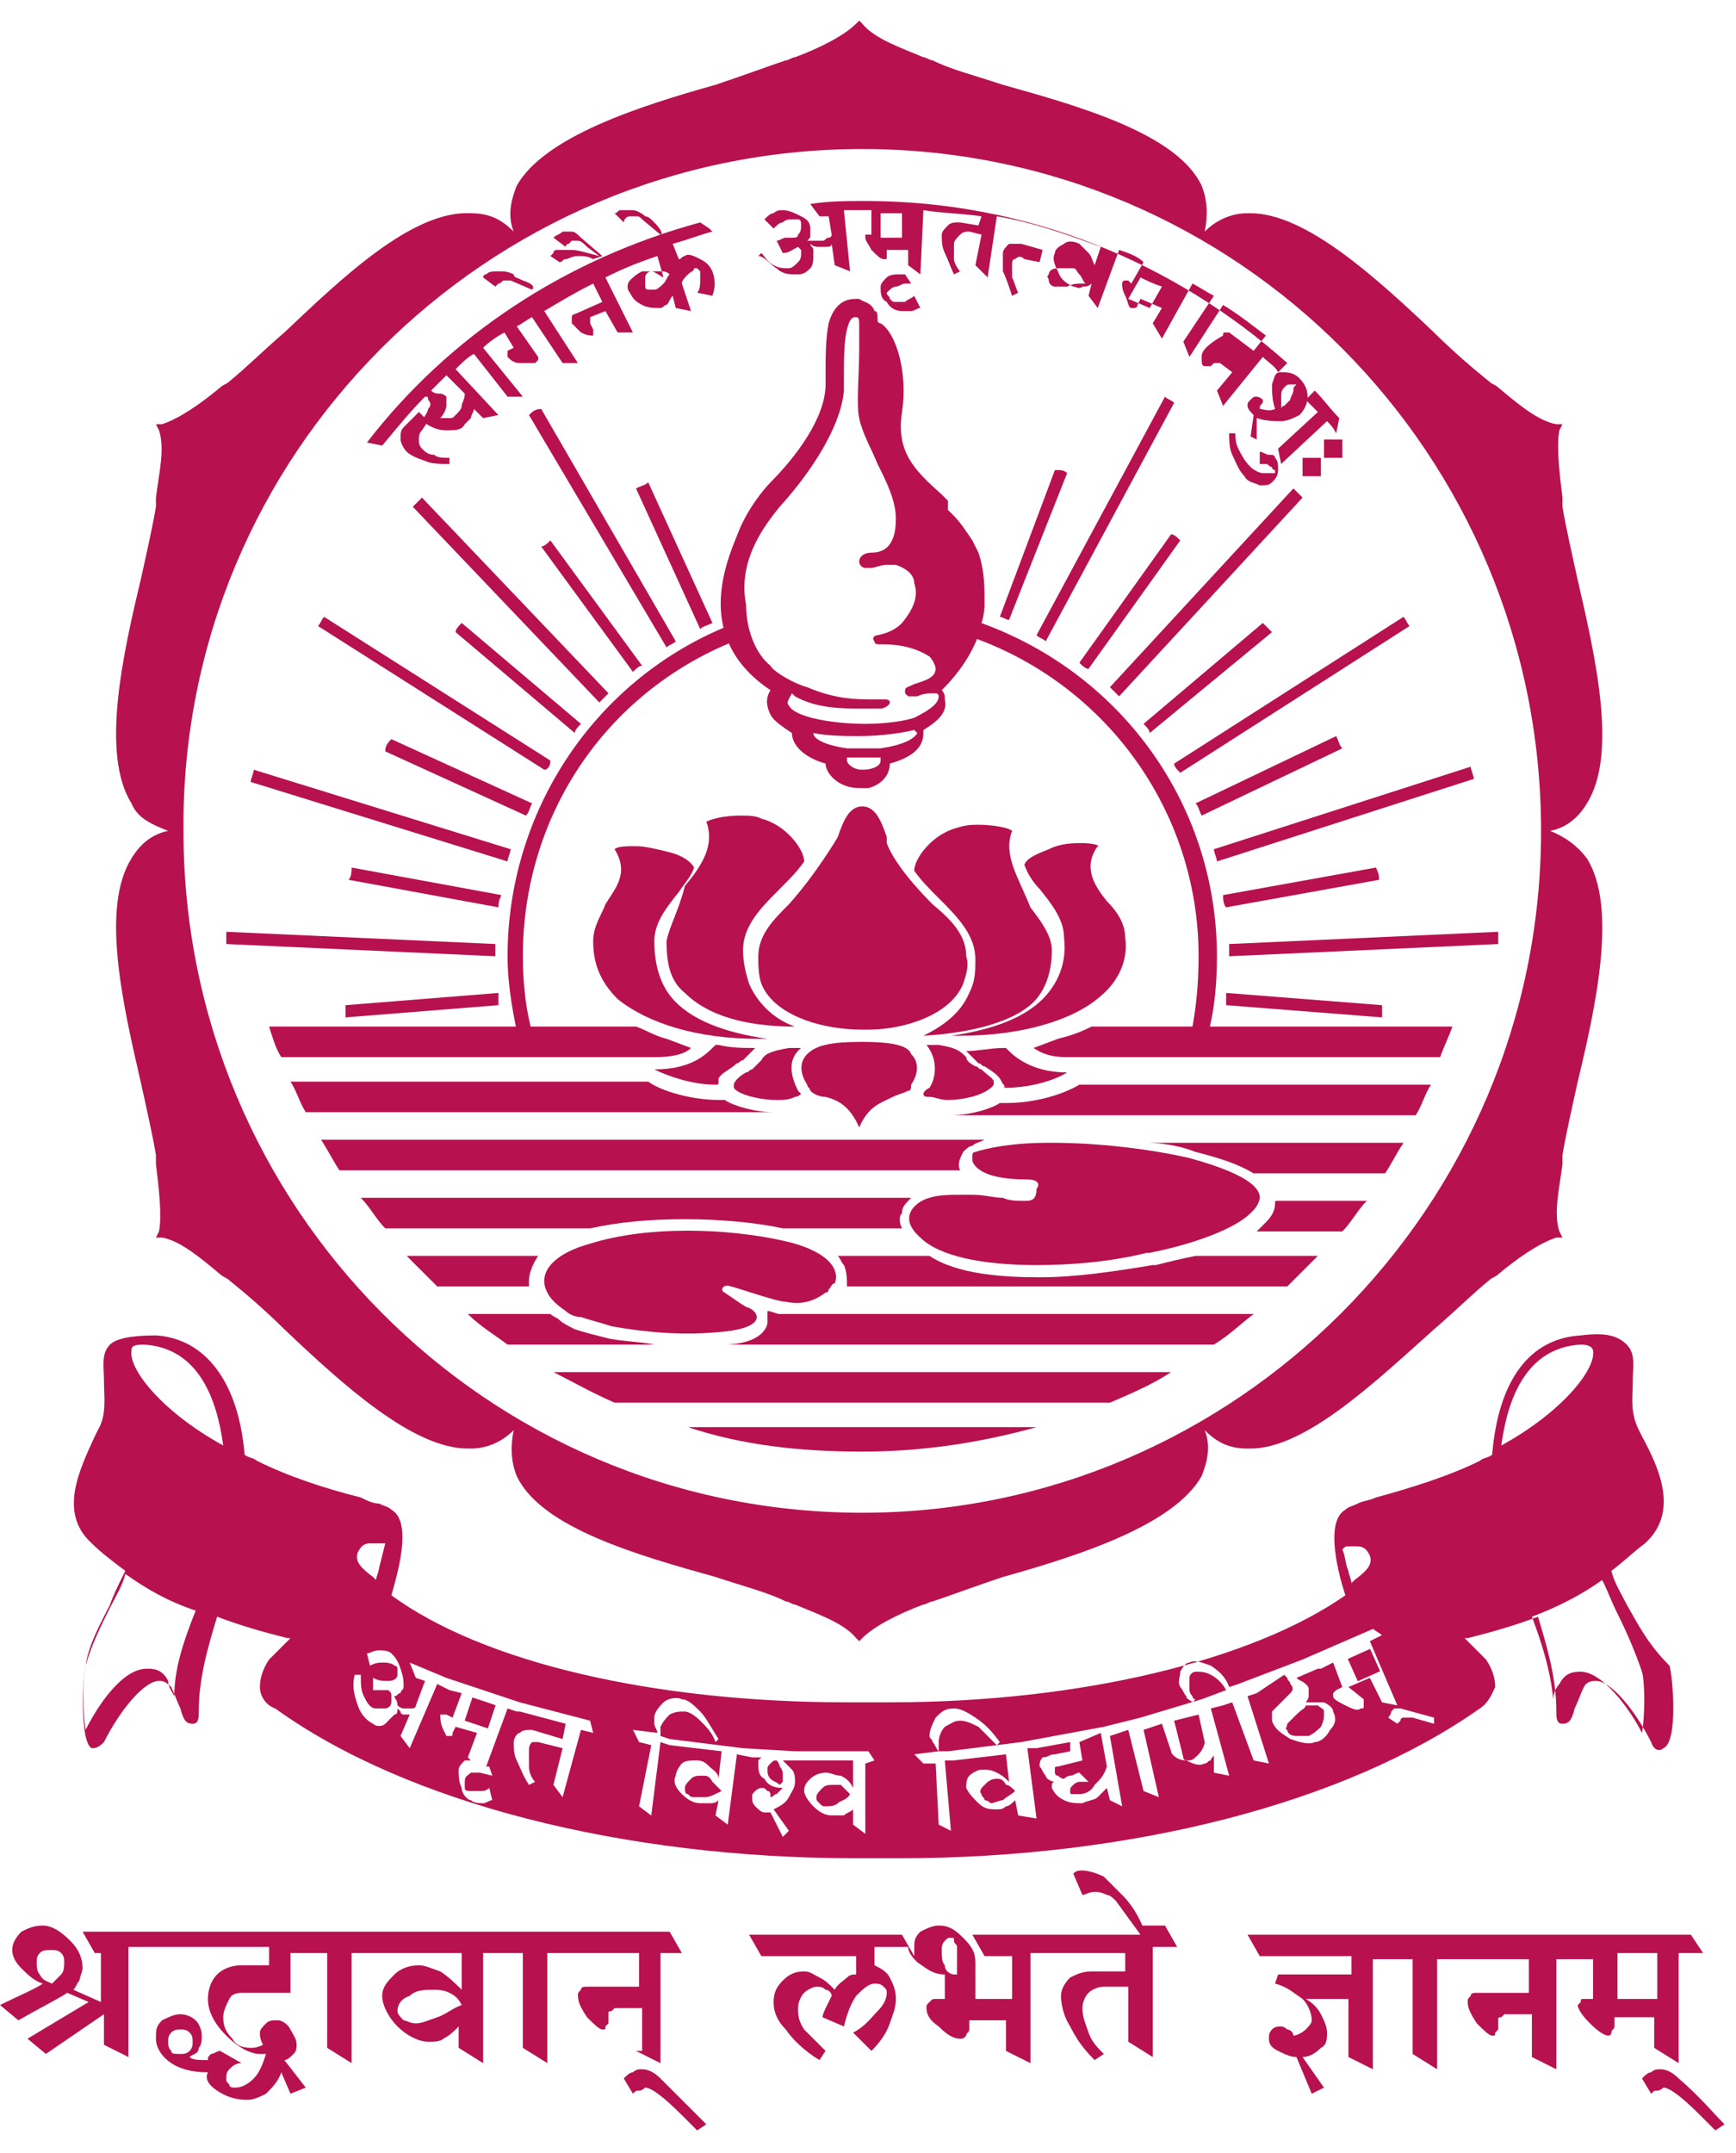 <svg width="75" height="93" viewBox="0 0 75 93" fill="none" xmlns="http://www.w3.org/2000/svg">
<path d="M45.706 44.872L44.65 45.268C45.046 45.532 45.442 45.664 46.103 45.664H46.235C46.367 45.664 46.499 45.664 46.499 45.664H62.219C62.351 45.268 62.615 44.74 62.747 44.343H47.159C46.631 44.608 46.235 44.74 45.706 44.872Z" fill="#B8114F"/>
<path d="M28.269 45.664C29.062 45.664 29.59 45.532 29.854 45.268L28.797 44.872C28.269 44.74 27.873 44.476 27.476 44.343H11.624C11.757 44.74 11.889 45.268 12.153 45.664H28.005C28.005 45.664 28.137 45.664 28.269 45.664Z" fill="#B8114F"/>
<path d="M46.631 46.853C45.97 47.249 44.782 47.646 43.461 47.646C43.328 47.646 43.196 47.646 43.196 47.646C42.8 47.91 41.875 48.174 41.083 48.174H61.162C61.426 47.778 61.558 47.249 61.822 46.853H46.631Z" fill="#B8114F"/>
<path d="M31.308 47.513C31.175 47.513 31.043 47.513 31.043 47.513C29.855 47.513 28.534 47.117 28.005 46.721H12.55C12.814 47.117 12.946 47.645 13.21 48.042H33.421C32.629 48.042 31.704 47.778 31.308 47.513Z" fill="#B8114F"/>
<path d="M7.265 35.891C6.605 36.023 6.076 36.419 5.68 37.079C4.359 39.193 5.284 43.287 6.076 46.721C6.34 47.91 6.605 49.099 6.737 49.891C6.737 50.023 6.737 50.155 6.737 50.287C6.869 51.344 7.001 52.533 6.869 53.193L6.737 53.457H7.001C7.794 53.589 8.718 54.382 9.511 55.042C9.643 55.174 9.775 55.174 9.907 55.306C10.568 55.835 11.492 56.627 12.285 57.42C14.795 59.797 17.833 62.571 20.211 62.571H20.343C21.003 62.571 21.664 62.307 22.192 61.778C22.06 62.439 22.06 63.099 22.324 63.759C23.381 66.005 27.608 67.194 30.911 68.118C32.1 68.514 33.157 68.778 33.949 69.175C34.081 69.175 34.213 69.307 34.345 69.307C35.27 69.703 36.459 70.099 36.987 70.76L37.12 70.892L37.252 70.76C37.78 70.231 38.837 69.703 39.894 69.307C40.026 69.307 40.158 69.175 40.29 69.175C41.083 68.91 42.139 68.514 43.328 68.118C46.631 67.194 50.726 65.873 51.915 63.759C52.179 63.099 52.311 62.439 52.047 61.778C52.575 62.307 53.103 62.571 53.896 62.571H54.028C56.406 62.571 59.444 59.665 61.954 57.42C62.879 56.627 63.671 55.835 64.332 55.306C64.464 55.174 64.596 55.174 64.728 55.042C65.521 54.382 66.445 53.721 67.238 53.457H67.502L67.37 53.193C67.106 52.401 67.37 51.344 67.502 50.287C67.502 50.155 67.502 50.023 67.502 49.891C67.634 49.099 67.899 47.91 68.163 46.721C68.955 43.419 69.88 39.193 68.559 37.079C68.163 36.551 67.634 36.155 66.974 35.891C67.634 35.758 68.163 35.362 68.559 34.702C69.88 32.589 68.955 28.494 68.163 25.06C67.899 23.871 67.634 22.683 67.502 21.89C67.502 21.758 67.502 21.626 67.502 21.494C67.37 20.437 67.238 19.249 67.37 18.588L67.502 18.324H67.238C66.445 18.192 65.521 17.399 64.728 16.739C64.596 16.607 64.464 16.607 64.332 16.475C63.671 15.947 62.747 15.154 61.954 14.362C59.444 11.984 56.406 9.211 54.028 9.211H53.896C53.236 9.211 52.575 9.475 52.047 10.003C52.179 9.343 52.179 8.682 51.915 8.022C50.858 5.776 46.631 4.588 43.328 3.663C42.139 3.267 41.083 3.003 40.29 2.607C40.158 2.607 40.026 2.474 39.894 2.474C38.969 2.078 37.78 1.682 37.252 1.022L37.12 0.89L36.987 1.022C36.459 1.55 35.402 2.078 34.345 2.474C34.213 2.474 34.081 2.607 33.949 2.607C33.157 2.871 32.1 3.267 30.911 3.663C27.608 4.588 23.513 5.909 22.324 8.022C22.06 8.682 21.928 9.343 22.192 10.003C21.664 9.475 21.136 9.211 20.343 9.211C17.833 9.078 14.795 11.984 12.285 14.362C11.36 15.154 10.568 15.947 9.907 16.475C9.775 16.607 9.643 16.607 9.511 16.739C8.718 17.399 7.794 18.06 7.001 18.324H6.737L6.869 18.588C7.133 19.381 6.869 20.437 6.737 21.494C6.737 21.626 6.737 21.758 6.737 21.89C6.605 22.683 6.34 23.871 6.076 25.06C5.284 28.362 4.359 32.589 5.68 34.702C5.944 35.362 6.605 35.627 7.265 35.891ZM37.252 6.437C53.5 6.437 66.578 19.645 66.578 35.891C66.578 52.136 53.368 65.344 37.252 65.344C21.003 65.344 7.926 52.136 7.926 35.891C7.794 19.645 21.003 6.437 37.252 6.437Z" fill="#B8114F"/>
<path d="M26.552 60.589H47.952C48.877 60.193 49.801 59.797 50.594 59.268H23.91C24.702 59.665 25.627 60.193 26.552 60.589Z" fill="#B8114F"/>
<path d="M37.252 62.703C39.894 62.703 42.404 62.307 44.782 61.646H29.722C32.1 62.439 34.61 62.703 37.252 62.703Z" fill="#B8114F"/>
<path d="M43.725 35.891C43.593 35.758 42.932 35.626 42.272 35.626C42.007 35.626 41.743 35.626 41.347 35.758C40.29 36.023 39.497 37.079 39.497 37.608C39.762 38.004 40.158 38.4 40.554 38.796C41.347 39.589 42.139 40.381 42.139 41.438C42.139 41.966 42.139 42.362 41.875 42.891C41.479 43.815 40.686 44.344 39.894 44.74C42.139 44.608 43.857 44.079 44.649 43.287C45.178 42.759 45.442 41.966 45.442 41.042C45.442 40.381 44.913 39.721 44.517 39.193C43.989 37.872 43.328 36.947 43.725 35.891Z" fill="#B8114F"/>
<path d="M46.763 36.419C46.367 36.419 45.838 36.419 45.31 36.683C44.649 36.947 44.385 37.079 44.253 37.343C44.385 37.74 44.649 38.136 44.914 38.4C45.442 39.06 45.97 39.721 45.97 40.513C46.102 41.57 45.706 42.495 45.046 43.155C44.253 43.947 42.932 44.476 41.083 44.74C41.215 44.74 41.347 44.74 41.479 44.74C44.121 44.74 46.367 44.079 47.556 43.023C48.348 42.362 48.745 41.438 48.612 40.513C48.612 39.853 48.216 39.325 47.82 38.928C47.291 38.268 46.763 37.475 47.423 36.551C47.556 36.551 47.291 36.419 46.763 36.419Z" fill="#B8114F"/>
<path d="M41.611 42.495C41.743 42.099 41.876 41.702 41.743 41.306C41.743 40.382 41.083 39.721 40.29 39.061C40.026 38.797 38.705 37.476 38.309 36.419V36.155C38.045 35.362 37.781 34.834 37.252 34.834C36.724 34.834 36.459 35.362 36.195 36.155C36.195 36.155 35.271 37.74 34.082 39.061C33.421 39.721 32.761 40.382 32.761 41.306C32.761 41.702 32.761 42.099 32.893 42.495C33.421 43.816 35.403 44.476 37.252 44.476H37.384H37.516C39.102 44.476 41.083 43.816 41.611 42.495Z" fill="#B8114F"/>
<path d="M28.797 40.646C28.797 41.57 28.93 42.363 29.59 42.891C30.515 43.816 32.1 44.344 34.346 44.344C33.553 44.08 32.76 43.419 32.364 42.495C32.232 42.099 32.1 41.57 32.1 41.042C32.1 39.985 32.892 39.193 33.685 38.4C34.081 38.004 34.478 37.608 34.742 37.212C34.742 36.683 33.949 35.627 32.892 35.362C32.628 35.23 32.364 35.23 31.968 35.23C31.307 35.23 30.779 35.362 30.515 35.495C30.911 36.551 30.25 37.476 29.59 38.268C29.326 39.325 28.93 39.985 28.797 40.646Z" fill="#B8114F"/>
<path d="M25.627 40.645C25.627 41.57 25.891 42.362 26.684 43.155C28.005 44.212 30.119 44.872 32.761 44.872C32.893 44.872 33.025 44.872 33.157 44.872C31.308 44.608 29.986 44.08 29.194 43.287C28.533 42.627 28.269 41.702 28.269 40.645C28.269 39.853 28.798 39.193 29.326 38.532C29.59 38.136 29.854 37.872 29.986 37.476C29.854 37.211 29.458 36.947 28.93 36.815C28.401 36.683 27.873 36.551 27.477 36.551C27.08 36.551 26.684 36.551 26.552 36.683C27.212 37.74 26.552 38.4 26.156 39.06C26.023 39.457 25.627 39.985 25.627 40.645Z" fill="#B8114F"/>
<path d="M31.836 45.928C31.968 45.928 31.968 45.796 32.1 45.796C32.232 45.664 32.364 45.532 32.496 45.4L32.628 45.268C32.1 45.268 31.572 45.268 31.043 45.136H30.911L30.779 45.268C30.383 45.664 29.722 46.193 28.269 46.193C28.797 46.457 29.854 46.853 30.911 46.853C31.043 46.853 31.043 46.853 31.043 46.721C31.043 46.589 31.043 46.589 31.043 46.589C31.175 46.325 31.572 46.193 31.836 45.928Z" fill="#B8114F"/>
<path d="M33.553 47.514C33.817 47.514 34.081 47.514 34.346 47.382C34.478 47.382 34.61 47.25 34.61 47.25L34.478 47.118C34.214 46.589 33.949 45.797 34.61 45.269C34.478 45.269 34.214 45.269 34.081 45.269C33.289 45.401 33.025 45.533 32.893 45.797C32.761 45.929 32.628 46.061 32.496 46.193C32.364 46.193 32.364 46.325 32.232 46.325C31.968 46.457 31.704 46.721 31.704 46.853V46.986C31.836 47.25 32.761 47.514 33.553 47.514Z" fill="#B8114F"/>
<path d="M37.252 45.004C35.931 45.004 35.27 45.136 34.874 45.532C34.478 45.929 34.61 46.457 34.874 46.853C34.874 46.985 35.006 46.985 35.006 47.117C35.138 47.249 35.403 47.382 35.667 47.382C36.195 47.514 36.724 47.778 37.12 48.702C37.516 47.778 38.044 47.646 38.573 47.382C38.837 47.249 38.969 47.249 39.233 47.117C39.365 47.117 39.365 46.985 39.365 46.853C39.63 46.457 39.762 45.929 39.365 45.532C39.233 45.136 38.441 45.004 37.252 45.004Z" fill="#B8114F"/>
<path d="M39.894 47.249C39.894 47.381 40.026 47.381 40.158 47.381C40.422 47.381 40.554 47.513 40.951 47.513C41.743 47.513 42.668 47.249 42.932 46.853V46.721C42.932 46.589 42.668 46.457 42.404 46.193C42.272 46.193 42.272 46.06 42.14 46.06C41.876 45.928 41.743 45.796 41.743 45.664C41.479 45.4 41.347 45.268 40.554 45.136C40.422 45.136 40.158 45.136 40.026 45.136C40.554 45.796 40.422 46.589 40.158 46.985C39.894 47.117 39.894 47.249 39.894 47.249Z" fill="#B8114F"/>
<path d="M43.461 46.986C44.65 46.986 45.706 46.589 46.102 46.325C44.782 46.325 43.989 45.797 43.593 45.401L43.461 45.269C43.461 45.269 43.461 45.269 43.328 45.269C42.8 45.269 42.272 45.401 41.743 45.401L41.875 45.533C42.008 45.665 42.14 45.797 42.272 45.929C42.404 45.929 42.404 46.061 42.536 46.061C42.932 46.325 43.196 46.457 43.328 46.853C43.328 46.721 43.328 46.853 43.461 46.986C43.328 46.986 43.328 46.853 43.461 46.986Z" fill="#B8114F"/>
<path d="M31.572 55.571C31.704 55.571 33.553 56.231 33.949 56.231C34.61 56.363 35.138 56.231 35.667 55.835C35.667 55.835 35.799 55.835 35.799 55.703C35.931 55.571 35.931 55.438 36.063 55.438C36.327 54.778 35.667 53.986 33.817 53.589C31.439 53.061 28.005 52.929 25.495 53.721C24.042 54.118 23.514 54.778 23.514 55.306C23.514 55.438 23.514 55.571 23.646 55.835C23.778 56.099 24.042 56.363 24.438 56.627C24.57 56.759 24.834 56.891 25.099 56.891C25.495 57.023 26.023 57.156 26.42 57.288C27.873 57.552 29.458 57.684 30.911 57.552C33.025 57.42 32.893 56.759 32.364 56.495C32.232 56.495 31.704 56.099 31.307 55.835C31.043 55.703 31.307 55.438 31.572 55.571Z" fill="#B8114F"/>
<path d="M33.157 56.627C33.157 56.627 33.157 56.759 33.157 56.627C33.157 56.891 33.157 57.023 33.157 57.155C33.025 57.816 32.1 58.08 31.308 58.08H52.443C53.104 57.684 53.632 57.155 54.161 56.759H33.685C33.553 56.759 33.289 56.627 33.157 56.627Z" fill="#B8114F"/>
<path d="M26.288 57.816C25.759 57.684 25.231 57.551 24.835 57.419C24.57 57.287 24.306 57.155 24.174 57.023C24.042 56.891 23.91 56.891 23.778 56.759H20.211C20.74 57.287 21.4 57.684 21.928 58.08H28.269C27.609 57.948 26.948 57.948 26.288 57.816Z" fill="#B8114F"/>
<path d="M41.479 50.551C41.347 50.287 41.479 50.023 41.611 49.759C41.743 49.627 41.875 49.495 42.007 49.495C42.139 49.363 42.272 49.363 42.536 49.231H13.87C14.134 49.627 14.399 50.155 14.663 50.551H41.479C41.611 50.551 41.611 50.551 41.479 50.551Z" fill="#B8114F"/>
<path d="M51.651 49.759C52.708 50.023 53.5 50.287 54.161 50.684H59.841C60.105 50.287 60.37 49.759 60.634 49.363H49.537C50.198 49.363 50.99 49.495 51.651 49.759Z" fill="#B8114F"/>
<path d="M55.085 52.004C55.085 52.269 54.953 52.533 54.689 52.797L54.557 52.929C54.425 53.061 54.425 53.061 54.292 53.193H57.991C58.388 52.797 58.652 52.269 59.048 51.872H55.217C55.085 51.872 55.085 51.872 55.085 52.004Z" fill="#B8114F"/>
<path d="M25.495 53.061C26.684 52.797 28.005 52.664 29.59 52.664C31.043 52.664 32.628 52.797 33.817 53.061H38.969C38.837 52.797 38.837 52.532 38.969 52.4C38.969 52.136 39.101 52.004 39.365 51.74H15.588C15.984 52.136 16.248 52.664 16.644 53.061H25.495Z" fill="#B8114F"/>
<path d="M22.853 55.306C22.853 55.042 22.985 54.645 23.249 54.249H17.569C17.965 54.645 18.494 55.174 18.89 55.57H22.853C22.853 55.438 22.853 55.438 22.853 55.306Z" fill="#B8114F"/>
<path d="M49.933 54.645H49.801C48.216 54.91 46.498 55.174 44.913 55.174C43.328 55.174 41.347 55.042 40.158 54.249H36.195C36.327 54.381 36.327 54.513 36.459 54.645C36.591 54.91 36.591 55.306 36.591 55.57H55.613C56.01 55.174 56.538 54.645 56.934 54.249H51.65C50.99 54.381 50.461 54.513 49.933 54.645Z" fill="#B8114F"/>
<path d="M44.253 51.872C43.989 51.872 43.593 51.872 43.328 51.74C42.932 51.74 42.536 51.608 42.008 51.608C41.875 51.608 41.743 51.608 41.611 51.608C41.083 51.608 40.554 51.608 40.158 51.74C39.63 51.872 38.705 52.533 39.762 53.457C40.554 54.25 42.404 54.646 44.782 54.646C46.235 54.646 47.952 54.514 49.537 54.117H49.669C51.651 53.721 53.368 53.061 54.029 52.401L54.161 52.268C54.293 52.136 54.425 51.872 54.425 51.74C54.425 51.476 54.293 50.816 51.386 50.023C49.669 49.627 47.424 49.363 45.442 49.363H45.31C43.593 49.363 42.536 49.627 42.14 49.759C42.008 49.759 42.008 49.891 42.008 49.891C42.008 49.891 42.008 50.023 42.008 50.155C42.272 50.816 43.461 50.948 44.385 50.948C44.914 50.948 44.914 51.212 44.782 51.344C44.782 51.872 44.517 51.872 44.253 51.872Z" fill="#B8114F"/>
<path d="M59.709 43.419L52.972 42.891C52.972 43.023 52.972 43.287 52.972 43.419L59.709 43.947C59.709 43.815 59.709 43.551 59.709 43.419Z" fill="#B8114F"/>
<path d="M59.444 37.475L52.84 38.664C52.84 38.796 52.84 39.06 52.972 39.193L59.577 38.004C59.577 37.872 59.577 37.74 59.444 37.475Z" fill="#B8114F"/>
<path d="M51.651 34.702C51.783 34.834 51.783 34.966 51.915 35.23L57.992 32.325C57.859 32.193 57.859 32.06 57.727 31.796L51.651 34.702Z" fill="#B8114F"/>
<path d="M54.953 27.305C54.821 27.174 54.689 27.041 54.557 26.909L49.405 31.268C49.537 31.4 49.669 31.532 49.669 31.664L54.953 27.305Z" fill="#B8114F"/>
<path d="M50.99 23.343C50.858 23.211 50.726 23.079 50.594 23.079L46.631 28.627C46.763 28.759 46.895 28.891 47.027 28.891L50.99 23.343Z" fill="#B8114F"/>
<path d="M43.593 26.777L46.103 20.437C45.971 20.305 45.838 20.305 45.574 20.305L43.196 26.645C43.328 26.645 43.461 26.777 43.593 26.777Z" fill="#B8114F"/>
<path d="M14.927 43.947L21.532 43.419C21.532 43.287 21.532 43.023 21.532 42.891L14.927 43.419C14.927 43.551 14.927 43.815 14.927 43.947Z" fill="#B8114F"/>
<path d="M21.664 38.664L15.191 37.475C15.191 37.608 15.191 37.872 15.059 38.004L21.532 39.193C21.532 39.06 21.532 38.928 21.664 38.664Z" fill="#B8114F"/>
<path d="M16.645 32.456L22.721 35.23C22.854 35.098 22.854 34.966 22.986 34.702L16.909 31.928C16.777 32.06 16.645 32.192 16.645 32.456Z" fill="#B8114F"/>
<path d="M25.099 31.268L19.947 26.909C19.815 27.041 19.683 27.174 19.683 27.305L24.834 31.664C24.834 31.532 24.967 31.4 25.099 31.268Z" fill="#B8114F"/>
<path d="M27.344 29.022C27.476 28.89 27.608 28.758 27.741 28.758L23.778 23.343C23.645 23.475 23.513 23.607 23.381 23.607L27.344 29.022Z" fill="#B8114F"/>
<path d="M30.779 26.909L28.005 20.834C27.873 20.966 27.741 20.966 27.477 21.098L30.251 27.173C30.383 27.041 30.515 27.041 30.779 26.909Z" fill="#B8114F"/>
<path d="M53.104 41.306L64.728 40.778C64.728 40.646 64.728 40.382 64.728 40.249L53.104 40.778C53.104 40.91 53.104 41.174 53.104 41.306Z" fill="#B8114F"/>
<path d="M52.575 37.211L63.672 33.645C63.672 33.513 63.54 33.249 63.54 33.117L52.443 36.683C52.443 36.815 52.575 37.079 52.575 37.211Z" fill="#B8114F"/>
<path d="M50.99 33.381L60.898 27.041C60.766 26.909 60.766 26.777 60.633 26.645L50.726 32.985C50.726 33.117 50.858 33.249 50.99 33.381Z" fill="#B8114F"/>
<path d="M56.274 21.494C56.142 21.362 56.01 21.23 55.878 21.098L47.952 29.683C48.084 29.815 48.216 29.947 48.348 30.079L56.274 21.494Z" fill="#B8114F"/>
<path d="M50.726 17.399C50.594 17.267 50.462 17.267 50.33 17.135L44.781 27.438C44.913 27.57 45.046 27.57 45.178 27.702L50.726 17.399Z" fill="#B8114F"/>
<path d="M21.4 40.778L9.776 40.249C9.776 40.382 9.776 40.646 9.776 40.778L21.4 41.306C21.4 41.174 21.4 40.91 21.4 40.778Z" fill="#B8114F"/>
<path d="M22.061 36.683L10.964 33.249C10.964 33.381 10.832 33.645 10.832 33.777L21.928 37.211C21.928 37.079 22.061 36.815 22.061 36.683Z" fill="#B8114F"/>
<path d="M23.778 32.853L14.002 26.645C13.87 26.777 13.87 26.909 13.738 27.041L23.514 33.249C23.646 33.249 23.778 33.117 23.778 32.853Z" fill="#B8114F"/>
<path d="M26.288 29.947L18.23 21.494C18.098 21.626 17.966 21.758 17.834 21.89L25.892 30.343C26.024 30.211 26.156 30.079 26.288 29.947Z" fill="#B8114F"/>
<path d="M22.853 17.928L28.797 27.966C28.93 27.834 29.062 27.834 29.194 27.702L23.381 17.664C23.117 17.664 22.985 17.796 22.853 17.928Z" fill="#B8114F"/>
<path d="M18.494 18.192L18.098 17.795L17.437 18.456C17.305 18.588 17.305 18.72 17.305 18.984C17.305 19.116 17.437 19.38 17.569 19.512C17.701 19.645 17.966 19.777 18.362 19.909C18.626 20.041 19.023 20.041 19.419 20.041V19.777C19.155 19.777 18.89 19.777 18.758 19.645C18.494 19.645 18.362 19.512 18.23 19.38C18.098 19.248 18.098 19.116 18.098 18.984C18.098 18.852 18.098 18.72 18.23 18.588L18.494 18.192Z" fill="#B8114F"/>
<path d="M21.532 12.248C21.664 12.248 21.664 12.116 21.796 12.116C21.928 12.116 21.928 12.116 22.061 12.116L22.985 12.513C23.117 12.38 22.985 12.248 22.589 12.116C22.325 11.984 22.193 11.984 22.193 11.852C21.928 11.72 21.796 11.72 21.532 11.72C21.268 11.72 21.136 11.72 21.004 11.852C20.872 11.852 20.872 11.984 20.872 11.984L21.4 12.38C21.4 12.38 21.4 12.38 21.532 12.248Z" fill="#B8114F"/>
<path d="M24.174 11.324C24.306 11.324 24.306 11.192 24.438 11.192C24.57 11.192 24.703 11.06 24.967 11.06C25.231 11.06 25.363 11.06 25.627 11.192L26.023 11.06L25.099 10.267C24.967 10.135 24.835 10.003 24.703 10.003C24.57 10.003 24.438 10.003 24.306 10.003C24.174 10.135 24.042 10.135 23.91 10.267L24.438 10.664C24.438 10.664 24.438 10.531 24.57 10.531L24.703 10.399C24.835 10.399 24.835 10.399 24.967 10.399C25.099 10.399 25.231 10.531 25.363 10.664L25.891 11.06C25.363 10.928 24.967 10.796 24.703 10.796C24.438 10.796 24.174 10.796 24.042 10.796C24.042 10.796 23.91 10.796 23.91 10.928L23.778 11.06L24.174 11.324C24.042 11.324 24.042 11.324 24.174 11.324Z" fill="#B8114F"/>
<path d="M18.362 17.135C18.494 17.135 18.494 17.135 18.494 17.267C18.626 17.399 18.626 17.532 18.494 17.663C18.494 17.796 18.362 17.928 18.23 18.192C18.626 18.456 18.89 18.588 19.286 18.588C19.683 18.588 19.947 18.588 20.079 18.324C20.211 18.192 20.211 18.192 20.343 18.06C20.343 17.928 20.475 17.796 20.475 17.663L20.871 18.06L21.532 17.928L19.683 15.947C19.947 15.682 20.211 15.418 20.475 15.286L21.928 17.135H22.589L20.871 15.022C21.136 14.758 21.532 14.494 21.796 14.362L22.192 15.022L21.928 15.154C21.928 15.154 21.928 15.154 21.928 15.286V15.418C22.06 15.55 22.192 15.682 22.457 15.682C22.721 15.682 22.985 15.682 23.117 15.682L23.249 15.55V15.418L22.325 14.097C22.589 13.965 22.721 13.833 22.985 13.701L24.306 15.682H24.966L23.513 13.437C24.174 13.041 24.834 12.645 25.627 12.248L26.023 13.041L24.834 13.569C24.702 13.569 24.702 13.701 24.702 13.701C24.702 13.833 24.702 13.833 24.702 13.965C24.834 14.097 24.966 14.229 25.099 14.362C25.363 14.494 25.495 14.494 25.627 14.494C25.627 14.494 25.627 14.494 25.627 14.362V14.229L25.495 13.965V13.833V13.701L26.155 13.437L26.684 14.362H27.344L26.155 11.984C26.948 11.588 27.608 11.324 28.401 11.06L28.665 11.984C28.401 11.852 28.269 11.72 28.137 11.72C28.005 11.72 27.873 11.72 27.741 11.72C27.476 11.852 27.344 11.984 27.212 12.116C27.08 12.248 27.08 12.512 27.212 12.645C27.344 12.909 27.476 13.041 27.741 13.173C28.005 13.305 28.269 13.305 28.533 13.305C28.665 13.305 28.665 13.173 28.797 13.173C28.93 13.041 28.93 12.909 29.062 12.777L29.194 13.305L29.854 13.437L29.458 12.248C29.458 12.116 29.59 11.984 29.722 11.852C29.854 11.72 29.986 11.72 29.986 11.588H30.118L30.25 11.72C30.25 11.852 30.25 11.984 30.25 12.116C30.25 12.248 30.25 12.512 30.118 12.645L30.779 12.777C30.911 12.38 30.911 12.116 30.779 11.72C30.647 11.456 30.515 11.324 30.25 11.192C29.986 11.06 29.722 10.928 29.59 11.06C29.458 11.06 29.458 11.192 29.326 11.192C29.458 11.06 29.458 11.06 29.326 11.192L29.062 10.531C29.59 10.399 30.25 10.135 30.779 10.003L30.647 9.871L30.25 9.607C24.438 11.192 19.418 14.494 15.852 19.116L16.512 19.248C17.173 18.456 17.701 17.796 18.362 17.135ZM28.665 12.248C28.533 12.38 28.401 12.512 28.269 12.512C28.137 12.512 28.137 12.512 28.005 12.512C27.873 12.512 27.873 12.38 27.873 12.38C27.873 12.248 27.873 12.116 27.873 11.984C27.873 11.852 28.005 11.72 28.137 11.72C28.269 11.72 28.401 11.72 28.533 11.72C28.665 11.72 28.797 11.72 28.93 11.852C28.797 11.984 28.797 12.116 28.665 12.248ZM19.286 16.211L20.079 17.003C20.079 17.267 19.947 17.399 19.947 17.532C19.947 17.663 19.815 17.796 19.683 17.928C19.55 18.06 19.55 18.06 19.418 18.06C19.286 18.06 19.154 18.06 19.022 18.06C19.154 17.928 19.286 17.663 19.286 17.532C19.286 17.399 19.286 17.267 19.286 17.135C19.286 17.135 19.154 17.003 19.022 17.003C18.89 17.003 18.758 17.003 18.626 16.871C18.758 16.739 19.022 16.475 19.286 16.211Z" fill="#B8114F"/>
<path d="M27.212 9.343C27.344 9.343 27.344 9.343 27.477 9.343C27.609 9.343 27.609 9.343 27.741 9.475L28.533 10.135C28.665 10.135 28.533 9.871 28.269 9.607C28.137 9.475 28.005 9.343 27.873 9.343C27.741 9.211 27.477 9.078 27.344 9.078C27.08 9.078 26.948 9.078 26.816 9.078C26.684 9.078 26.684 9.211 26.552 9.211L26.948 9.607C26.948 9.475 27.08 9.343 27.212 9.343Z" fill="#B8114F"/>
<path d="M38.705 12.38C38.837 12.38 38.969 12.248 39.101 12.248H39.365L39.101 11.852H38.837C38.705 11.852 38.441 11.852 38.309 11.984C38.176 12.116 38.044 12.248 38.044 12.38C38.044 12.644 38.044 12.909 38.309 13.041C38.441 13.305 38.705 13.437 38.969 13.437C39.101 13.437 39.233 13.437 39.365 13.437C39.497 13.437 39.63 13.305 39.762 13.305L39.497 12.777C39.365 12.909 39.233 12.909 39.101 13.041C38.969 13.041 38.837 13.041 38.705 13.041C38.573 13.041 38.573 13.041 38.441 12.909C38.441 12.777 38.309 12.777 38.309 12.644C38.441 12.512 38.573 12.38 38.705 12.38Z" fill="#B8114F"/>
<path d="M43.857 11.191C43.989 11.059 44.121 11.059 44.253 11.191L44.913 11.324L45.045 10.795L44.121 10.531C43.989 10.531 43.724 10.531 43.592 10.531C43.46 10.663 43.328 10.795 43.328 10.927C43.328 11.191 43.328 11.456 43.328 11.72C43.46 11.984 43.592 12.38 43.724 12.777L43.989 12.644C43.857 12.38 43.857 12.248 43.724 11.984C43.724 11.72 43.724 11.588 43.724 11.456C43.724 11.324 43.724 11.191 43.857 11.191Z" fill="#B8114F"/>
<path d="M55.35 16.079C55.085 16.079 55.085 16.211 54.953 16.607C54.953 16.871 54.953 17.267 55.085 17.664C54.821 17.796 54.557 17.664 54.425 17.664C54.425 17.532 54.425 17.532 54.557 17.399C54.557 17.267 54.557 17.267 54.557 17.267C54.557 17.267 54.425 17.135 54.293 17.135C54.161 17.135 54.161 17.135 54.029 17.267C53.897 17.399 53.897 17.399 53.897 17.532C53.897 17.664 54.029 17.796 54.161 17.928L54.029 18.852L54.293 18.985V18.06C54.689 18.192 55.085 18.192 55.35 18.192C55.614 18.192 55.878 18.06 56.142 17.928C56.538 17.532 56.671 16.871 56.142 16.343C55.878 16.079 55.614 16.079 55.35 16.079ZM55.878 16.871C55.878 17.003 55.746 17.135 55.746 17.267C55.614 17.399 55.614 17.399 55.482 17.532C55.35 17.532 55.35 17.664 55.35 17.664C55.35 17.399 55.35 17.267 55.35 17.135C55.35 17.003 55.35 16.871 55.482 16.739C55.614 16.607 55.614 16.607 55.746 16.607C55.878 16.607 55.878 16.607 56.01 16.607C55.878 16.739 55.878 16.739 55.878 16.871Z" fill="#B8114F"/>
<path d="M54.557 20.437C54.425 20.437 54.16 20.305 54.028 20.173C53.764 19.909 53.632 19.645 53.5 19.381C53.368 19.117 53.368 18.852 53.368 18.72H53.104C53.104 18.985 53.104 19.381 53.236 19.645C53.368 19.909 53.5 20.305 53.764 20.57C53.896 20.834 54.161 20.834 54.425 20.966C54.689 20.966 54.821 20.966 54.953 20.834C55.085 20.701 55.217 20.57 55.217 20.305C55.217 20.041 55.217 19.909 55.085 19.777C55.085 19.645 54.953 19.645 54.821 19.645C54.689 19.645 54.557 19.513 54.425 19.513V20.041C54.557 20.041 54.689 20.041 54.689 20.041C54.821 20.041 54.821 20.173 54.953 20.173C54.953 20.173 54.953 20.305 55.085 20.305V20.437C54.821 20.437 54.689 20.437 54.557 20.437Z" fill="#B8114F"/>
<path d="M33.553 11.588C33.818 11.852 34.082 11.852 34.478 11.852C34.742 11.852 34.874 11.72 35.006 11.588C35.139 11.456 35.139 11.192 35.139 11.06C35.139 10.928 35.139 10.928 35.139 10.796C35.139 10.663 35.006 10.663 35.006 10.531C35.139 10.663 35.271 10.663 35.403 10.663C35.535 10.663 35.667 10.663 35.667 10.663C35.799 10.663 35.931 10.663 35.931 10.531L36.063 11.456L36.724 11.72L36.459 9.078C36.856 9.078 37.12 9.078 37.516 9.078H37.648V10.135H37.516H37.384C37.384 10.135 37.384 10.135 37.384 10.267C37.384 10.399 37.516 10.531 37.648 10.796C37.913 11.06 38.045 11.192 38.177 11.192C38.177 11.192 38.177 11.192 38.309 11.192V11.06V10.796H39.234V11.456L39.762 11.852L39.894 9.078C40.687 9.211 41.479 9.211 42.404 9.343L42.272 9.739L41.479 9.607C41.215 9.607 41.083 9.607 40.951 9.739C40.819 9.871 40.687 10.003 40.687 10.135C40.687 10.399 40.687 10.663 40.819 10.928C40.951 11.192 41.083 11.588 41.215 11.852L41.479 11.72C41.347 11.588 41.215 11.324 41.215 11.192C41.215 10.928 41.215 10.796 41.215 10.531C41.215 10.399 41.347 10.267 41.479 10.135C41.611 10.003 41.743 10.003 41.876 10.003L42.404 10.135L42.14 11.456L42.668 11.984L43.065 9.343C44.65 9.607 46.103 10.135 47.556 10.663L47.292 11.456C47.16 11.192 47.16 11.06 47.027 10.928C46.895 10.796 46.763 10.663 46.631 10.531C46.367 10.399 46.103 10.399 45.971 10.531C45.706 10.663 45.574 10.796 45.574 10.928C45.442 11.192 45.574 11.456 45.706 11.72C45.839 12.116 46.103 12.248 46.367 12.38C46.499 12.38 46.631 12.513 46.763 12.38C46.895 12.38 47.027 12.38 47.16 12.248L47.027 12.777L47.424 13.305L48.348 10.796C48.745 10.928 49.141 11.06 49.405 11.324L48.877 12.248L48.745 12.116H48.613C48.613 12.116 48.48 12.116 48.48 12.248C48.48 12.38 48.48 12.513 48.613 12.777C48.745 13.041 48.745 13.305 48.877 13.305C48.877 13.305 48.877 13.305 49.009 13.305C49.009 13.305 49.141 13.305 49.141 13.173L49.273 12.909L50.198 13.305L49.801 13.965L50.198 14.626L51.519 12.248C51.783 12.38 52.179 12.645 52.444 12.777L51.123 14.758L51.387 15.418L52.84 13.173C53.5 13.569 54.161 14.098 54.689 14.494L54.161 15.154L53.104 14.362H52.972C52.84 14.362 52.84 14.362 52.84 14.494C51.915 15.022 51.915 15.286 51.915 15.418C51.915 15.682 51.915 15.815 52.047 15.815C52.047 15.815 52.047 15.815 52.179 15.815H52.311L52.444 15.682C52.444 15.682 52.444 15.682 52.576 15.682H52.708L53.236 16.079L52.576 16.871L52.84 17.532L54.557 15.418C54.821 15.682 55.086 15.815 55.218 16.079L55.614 15.682C50.726 11.324 44.386 8.682 37.384 8.682C36.592 8.682 35.799 8.682 35.006 8.814L35.403 9.343C35.535 9.343 35.667 9.343 35.799 9.343L35.931 10.135C35.931 10.267 35.799 10.267 35.799 10.267C35.667 10.267 35.667 10.399 35.535 10.399C35.403 10.399 35.271 10.399 35.139 10.399C35.006 10.399 35.006 10.399 34.874 10.399C35.006 10.267 35.006 10.267 35.006 10.135C35.006 10.003 35.006 9.871 35.006 9.871C35.006 9.607 34.874 9.475 34.61 9.343C34.346 9.211 34.082 9.078 33.818 9.078C33.685 9.078 33.553 9.078 33.421 9.211C33.289 9.211 33.157 9.343 33.025 9.475L33.421 9.871C33.553 9.739 33.685 9.607 33.818 9.607C33.95 9.475 34.082 9.475 34.214 9.475C34.346 9.475 34.478 9.475 34.478 9.475C34.61 9.475 34.61 9.607 34.61 9.739C34.61 9.871 34.61 10.003 34.478 10.135C34.478 10.267 34.346 10.267 34.214 10.267C34.082 10.267 34.082 10.267 33.95 10.267C33.818 10.267 33.685 10.399 33.553 10.399L33.818 10.928C34.082 10.928 34.214 10.796 34.478 10.663L34.61 10.796V10.928C34.61 11.06 34.61 11.192 34.478 11.324C34.346 11.456 34.214 11.588 34.082 11.588C33.818 11.588 33.685 11.588 33.421 11.456C33.157 11.324 33.025 11.06 32.893 10.928L32.761 11.06C33.025 11.06 33.289 11.456 33.553 11.588ZM46.103 12.38C45.839 12.38 45.706 12.38 45.574 12.38C45.442 12.38 45.31 12.248 45.31 12.116C45.31 11.984 45.178 11.984 45.31 11.852C45.31 11.72 45.442 11.588 45.706 11.588C45.971 11.588 46.103 11.588 46.367 11.588C46.499 11.588 46.499 11.72 46.631 11.852C46.763 11.984 46.763 12.116 46.895 12.248C46.499 12.248 46.367 12.248 46.103 12.38ZM49.273 11.984C49.537 12.116 49.801 12.248 50.198 12.38L49.669 13.305L48.745 12.909L49.273 11.984ZM38.045 9.211C38.309 9.211 38.705 9.211 38.969 9.211V10.267H38.045V9.211Z" fill="#B8114F"/>
<path d="M55.217 19.381L55.349 20.041L57.331 18.192C57.463 18.324 57.595 18.456 57.727 18.72L57.859 18.06C57.463 17.664 57.199 17.267 56.802 16.871L56.406 17.267C56.538 17.399 56.67 17.532 56.934 17.796L55.217 19.381Z" fill="#B8114F"/>
<path d="M57.067 19.777H56.274V20.569H57.067V19.777Z" fill="#B8114F"/>
<path d="M57.992 18.984H57.199V19.777H57.992V18.984Z" fill="#B8114F"/>
<path d="M27.477 88.59L28.533 89.118V84.364H29.458L28.93 83.439H24.042H23.778H21.268H21.004H15.588H15.323H12.814H12.549H5.812H5.68H3.567L4.095 84.364H4.359V86.477L3.17 85.949C3.302 85.817 3.302 85.684 3.435 85.552C3.435 85.42 3.567 85.156 3.567 85.024C3.567 84.628 3.435 84.232 3.038 83.835C2.642 83.439 2.246 83.175 1.849 83.175C1.453 83.175 1.189 83.307 0.925 83.439C0.66 83.703 0.528 83.967 0.528 84.232C0.528 84.496 0.66 84.76 0.925 85.024C1.189 85.288 1.453 85.552 1.849 85.684C1.453 85.949 0.793 86.213 0 86.609L0.793 87.269C1.717 86.741 2.51 86.345 2.906 86.081L3.831 86.477L1.189 88.062L1.981 88.722L4.491 87.005V88.326L5.548 88.854V84.1H6.341H6.605H11.625V84.892H10.436C10.04 84.892 9.643 85.024 9.379 85.288C9.115 85.552 8.983 85.949 8.983 86.345C8.983 86.873 9.247 87.401 9.775 87.93C10.304 88.458 10.832 88.722 11.228 88.722H11.361H11.493C11.361 89.118 11.228 89.515 10.964 89.779C10.7 90.043 10.436 90.175 10.172 90.175C10.04 90.175 9.907 90.175 9.907 90.043C9.775 89.911 9.775 89.911 9.775 89.779C9.775 89.647 9.775 89.515 9.907 89.383C10.04 89.251 10.172 89.118 10.436 89.118L9.511 88.59C9.379 88.59 9.247 88.722 9.115 88.722C8.983 88.854 8.983 88.854 8.983 88.986C8.586 88.986 8.322 88.986 8.19 88.854C8.322 88.722 8.586 88.722 8.586 88.458C8.719 88.326 8.719 88.062 8.719 87.93C8.719 87.666 8.586 87.401 8.454 87.269C8.322 87.137 8.058 87.005 7.794 87.005C7.53 87.005 7.265 87.137 7.001 87.269C6.737 87.534 6.737 87.666 6.737 88.062C6.737 88.458 7.001 88.854 7.398 89.118C7.794 89.383 8.322 89.515 8.983 89.515C8.851 89.779 8.983 90.043 9.379 90.307C9.775 90.571 10.172 90.704 10.7 90.704C10.964 90.704 11.228 90.571 11.493 90.439C11.757 90.175 12.021 89.911 12.153 89.515L12.549 90.439L13.21 90.175L12.285 88.986C12.417 88.986 12.549 88.854 12.681 88.722C12.814 88.59 12.814 88.458 12.814 88.326C12.814 88.062 12.681 87.93 12.549 87.666C12.417 87.401 12.153 87.269 12.021 87.269C11.757 87.269 11.625 87.269 11.493 87.401C11.361 87.534 11.228 87.666 11.228 87.798C11.228 87.93 11.228 88.062 11.361 88.326C11.096 88.458 10.964 88.458 10.832 88.458C10.436 88.458 10.172 88.326 10.04 88.062C9.775 87.798 9.643 87.534 9.643 87.137C9.643 86.873 9.775 86.609 9.907 86.345C10.04 86.081 10.304 86.081 10.568 86.081H12.549V84.364H13.21H13.474H14.135V88.458L15.191 89.118V84.364H15.984H16.248H19.947V85.949C19.683 85.684 19.419 85.42 19.022 85.156C18.626 85.024 18.362 84.892 18.098 84.892C17.701 84.892 17.305 85.024 17.041 85.288C16.777 85.552 16.512 85.817 16.512 86.213C16.512 86.609 16.777 87.137 17.173 87.534C17.569 87.93 18.098 88.194 18.494 88.194C18.758 88.194 19.022 88.194 19.154 88.062C19.419 87.93 19.551 87.798 19.815 87.534V88.458L20.872 89.118V84.364H21.664H21.928H22.589V88.458L23.646 89.118V84.364H24.438H24.703H27.609V85.817H25.363C25.231 85.817 25.099 85.817 25.099 85.949C24.967 86.081 24.967 86.081 24.967 86.213C24.967 86.477 25.099 86.741 25.363 87.137C25.627 87.401 25.891 87.666 26.023 87.666C26.156 87.666 26.156 87.666 26.156 87.534L26.288 87.401V87.005C26.288 86.873 26.288 86.873 26.42 86.873L26.552 86.741H27.741V88.59H27.477ZM2.642 85.288C2.51 85.42 2.378 85.552 2.246 85.684C1.981 85.552 1.849 85.552 1.717 85.288C1.585 85.156 1.585 84.892 1.585 84.76C1.585 84.628 1.585 84.496 1.717 84.364C1.849 84.232 1.981 84.232 2.246 84.232C2.378 84.232 2.51 84.232 2.642 84.364C2.774 84.496 2.774 84.628 2.774 84.76C2.774 84.892 2.774 85.156 2.642 85.288ZM7.398 88.59C7.265 88.458 7.265 88.326 7.265 88.194C7.265 88.062 7.265 87.93 7.398 87.798C7.53 87.666 7.662 87.666 7.794 87.666C7.926 87.666 8.058 87.666 8.19 87.798C8.322 87.93 8.322 88.062 8.322 88.194C8.322 88.326 8.322 88.458 8.19 88.59C8.058 88.722 7.926 88.722 7.794 88.722C7.53 88.722 7.398 88.722 7.398 88.59ZM18.89 87.137C18.494 87.269 18.23 87.401 17.965 87.401C17.701 87.401 17.569 87.269 17.437 87.269C17.305 87.137 17.173 87.005 17.173 86.873C17.173 86.609 17.305 86.345 17.701 86.213C17.965 85.949 18.362 85.949 18.758 85.949C18.89 85.949 19.154 85.949 19.419 86.081C19.683 86.213 19.815 86.345 19.947 86.609C19.551 86.741 19.287 87.005 18.89 87.137Z" fill="#B8114F"/>
<path d="M28.533 89.779C28.269 89.515 28.005 89.383 27.741 89.383C27.608 89.383 27.476 89.383 27.344 89.515C27.212 89.515 27.08 89.647 26.948 89.779L27.344 90.439C27.476 90.307 27.476 90.307 27.608 90.307C27.741 90.307 27.873 90.175 27.873 90.175C28.137 90.175 28.665 90.572 29.458 91.364L30.118 92.024L30.515 91.76C29.986 91.232 29.326 90.572 28.533 89.779Z" fill="#B8114F"/>
<path d="M49.273 83.571H45.31H45.046H42.008L42.536 84.496H43.725V86.345H42.14V84.76C42.14 84.364 42.008 84.1 41.611 83.703C41.215 83.307 40.951 83.175 40.555 83.175C40.29 83.175 40.026 83.307 39.762 83.439C39.498 83.703 39.498 83.835 39.498 84.232C39.498 84.364 39.498 84.364 39.498 84.496L38.969 83.571H32.364L32.893 84.496H36.988V85.288C36.856 85.288 36.724 85.288 36.592 85.42C36.46 85.552 36.195 85.684 36.063 85.949C35.799 85.684 35.667 85.552 35.403 85.42C35.139 85.288 35.007 85.156 34.742 85.156C34.346 85.156 34.082 85.288 33.818 85.552C33.553 85.817 33.421 86.081 33.421 86.477C33.421 86.873 33.553 87.269 33.95 87.666C34.214 88.062 34.742 88.59 35.403 88.986L35.667 88.59C35.271 88.194 35.007 87.93 34.742 87.666C34.478 87.269 34.478 87.005 34.478 86.741C34.478 86.477 34.61 86.213 34.742 86.081C34.874 85.949 35.139 85.817 35.271 85.817C35.403 85.817 35.535 85.817 35.667 85.949C35.799 85.949 35.931 86.081 35.931 86.213C35.667 86.741 35.535 87.005 35.535 87.137L36.46 87.534C36.592 87.005 36.724 86.609 36.988 86.213C37.252 85.949 37.516 85.684 37.781 85.684C37.913 85.684 38.045 85.684 38.177 85.817C38.309 85.949 38.309 85.949 38.309 86.081C38.309 86.345 38.177 86.609 37.913 86.873C37.648 87.137 37.384 87.534 36.856 87.798L37.648 88.59C38.045 88.194 38.309 87.798 38.441 87.401C38.573 87.005 38.705 86.741 38.705 86.345C38.705 85.949 38.573 85.684 38.441 85.42C38.309 85.156 38.045 85.024 37.781 84.892V84.1H39.234C39.234 84.364 39.498 84.628 39.63 84.76C40.026 85.024 40.29 85.288 40.819 85.288V86.345H40.422C40.29 86.345 40.29 86.345 40.158 86.477C40.026 86.609 40.026 86.609 40.026 86.741C40.026 87.005 40.158 87.269 40.555 87.534C40.951 87.93 41.215 88.062 41.479 88.062C41.611 88.062 41.611 88.062 41.743 87.93C41.743 87.798 41.876 87.798 41.876 87.666V87.269H43.461V88.59L44.518 89.118V84.364H45.31H45.574H48.613V85.156H47.16C46.763 85.156 46.499 85.288 46.235 85.42C45.971 85.684 45.839 85.949 45.839 86.213C45.839 86.609 45.971 87.137 46.235 87.534C46.499 88.062 46.763 88.458 47.292 88.986L47.688 88.722C47.424 88.458 47.16 88.194 47.028 87.798C46.895 87.401 46.763 87.137 46.763 86.741C46.763 86.477 46.895 86.213 47.028 86.081C47.16 85.949 47.424 85.817 47.688 85.817H48.745V88.194L49.802 88.854V84.1H50.858L50.33 83.175H49.273V83.571ZM41.215 85.288C41.083 85.288 40.819 85.156 40.819 84.892C40.687 84.76 40.687 84.496 40.687 84.232C40.687 84.1 40.687 83.967 40.819 83.835C40.951 83.703 40.951 83.703 41.083 83.703C41.215 83.703 41.215 83.703 41.215 83.835C41.215 83.967 41.347 83.967 41.347 84.1V85.288H41.215Z" fill="#B8114F"/>
<path d="M49.009 82.514C48.744 82.118 48.612 81.986 48.48 81.854C48.216 81.59 47.952 81.326 47.688 81.062C47.423 80.93 47.027 80.797 46.763 80.797C46.631 80.797 46.499 80.797 46.367 80.93L46.763 81.854C46.895 81.854 47.027 81.722 47.291 81.722C47.423 81.722 47.556 81.722 47.82 81.854C47.952 81.854 48.084 81.986 48.216 82.118L49.273 83.571C49.537 83.571 49.405 83.175 49.009 82.514Z" fill="#B8114F"/>
<path d="M71.466 88.458L72.522 89.118V84.364H73.579L73.051 83.571H67.503H67.239H62.615H62.351H59.841H59.577H53.897L54.425 84.496H58.388V85.288H55.218L55.085 85.684C55.614 85.817 55.878 86.081 56.274 86.345C56.538 86.609 56.671 87.005 56.671 87.269C56.671 87.401 56.538 87.534 56.406 87.666C56.274 87.798 56.01 87.93 55.878 87.93C55.878 87.798 55.746 87.666 55.614 87.666C55.482 87.534 55.35 87.534 55.35 87.534C55.218 87.534 55.085 87.534 54.953 87.666C54.821 87.798 54.821 87.93 54.821 88.062C54.821 88.326 54.953 88.458 55.218 88.59C55.482 88.722 55.746 88.854 56.01 88.854L56.671 90.439L57.199 90.175L56.274 88.854C56.538 88.854 56.803 88.722 57.067 88.458C57.331 88.326 57.331 88.062 57.331 87.798C57.331 87.534 57.199 87.269 57.067 87.005C56.935 86.741 56.671 86.477 56.406 86.345H58.256V88.854L59.312 89.383V84.628H60.105H60.369H61.03V88.722L62.087 89.383V84.628H62.879H63.143H66.05V86.081H63.804C63.672 86.081 63.54 86.081 63.54 86.213C63.408 86.345 63.408 86.345 63.408 86.477C63.408 86.741 63.54 87.005 63.804 87.401C64.068 87.666 64.332 87.93 64.464 87.93C64.597 87.93 64.597 87.93 64.597 87.798L64.729 87.666V87.269C64.729 87.137 64.729 87.137 64.861 87.137L64.993 87.005H66.182V88.854L67.239 89.383V84.628H67.767H68.031H68.824V86.345H68.427C68.295 86.345 68.295 86.345 68.295 86.477L68.163 86.609C68.163 86.741 68.295 87.005 68.692 87.401C69.088 87.798 69.352 87.93 69.484 87.93C69.484 87.93 69.616 87.93 69.616 87.798C69.616 87.666 69.748 87.666 69.748 87.534V87.137H71.466V88.458ZM69.88 86.345V84.364H71.598V86.345H69.88Z" fill="#B8114F"/>
<path d="M72.523 89.779C72.258 89.515 71.994 89.383 71.73 89.383C71.598 89.383 71.466 89.383 71.334 89.515C71.202 89.515 71.07 89.647 70.937 89.779L71.334 90.439C71.466 90.307 71.466 90.307 71.598 90.307C71.73 90.307 71.862 90.175 71.862 90.175C72.126 90.175 72.655 90.572 73.447 91.364L74.108 92.024L74.504 91.76C73.976 91.232 73.447 90.572 72.523 89.779Z" fill="#B8114F"/>
<path d="M33.289 29.815C33.025 30.211 33.157 30.608 33.289 30.872C33.421 31.136 33.817 31.4 34.214 31.664C34.214 32.192 34.742 32.721 35.667 32.985C35.667 33.381 36.195 34.042 37.12 34.042C37.252 34.042 37.384 34.042 37.516 34.042C38.044 33.91 38.441 33.513 38.441 32.985C39.365 32.721 39.894 32.325 39.894 31.664V31.532C40.554 31.136 40.951 30.74 40.819 30.211C40.819 30.079 40.819 29.947 40.687 29.815C41.611 28.89 42.14 27.966 42.404 27.041V26.909C42.536 26.513 42.536 26.117 42.536 26.117C42.536 25.324 42.536 24.664 42.272 23.871L42.008 23.343C41.743 22.947 41.479 22.551 41.215 22.287C41.083 22.154 41.083 22.154 40.951 22.022V21.626C40.819 21.494 40.819 21.494 40.687 21.362C39.498 20.305 38.705 19.513 38.969 17.796C39.233 16.079 38.705 14.362 38.044 13.966C38.044 13.966 37.912 13.966 37.912 13.833C37.912 13.569 37.912 13.437 37.78 13.437C37.648 13.041 37.252 13.041 37.12 12.909H36.988C36.591 12.909 36.063 13.041 35.799 13.966C35.667 14.626 35.667 15.418 35.667 16.211C35.667 16.343 35.667 16.475 35.667 16.607C35.667 18.06 34.346 19.777 33.289 20.834C33.289 20.834 32.496 21.626 31.968 22.815C31.572 23.871 29.722 27.438 33.289 29.815ZM37.252 33.249C36.856 33.249 36.591 32.985 36.591 32.853V32.721C36.724 32.721 36.856 32.721 36.988 32.721C37.12 32.721 37.252 32.721 37.384 32.721C37.648 32.721 37.78 32.721 38.044 32.721V32.853C38.044 33.117 37.648 33.249 37.252 33.249ZM38.044 32.325C37.912 32.325 37.78 32.325 37.648 32.325C37.516 32.325 37.384 32.325 37.384 32.325C37.12 32.325 36.856 32.325 36.591 32.325C35.667 32.192 35.138 31.928 35.138 31.664C35.799 31.796 36.591 31.796 37.12 31.796C38.044 31.796 38.969 31.664 39.498 31.532L39.63 31.664C39.498 31.928 38.969 32.192 38.044 32.325ZM33.685 21.89C35.006 20.437 36.327 18.456 36.459 16.871C36.459 16.739 36.459 16.607 36.459 16.343C36.459 15.55 36.459 14.758 36.591 14.23C36.724 13.701 36.856 13.701 36.988 13.701C37.12 13.701 37.12 13.833 37.12 14.098C37.12 14.23 37.12 14.626 37.12 15.154C37.12 16.079 36.988 17.532 37.12 18.06C37.252 18.72 37.648 19.381 37.912 20.041C38.309 20.834 38.705 21.626 38.705 22.419C38.705 23.739 38.044 23.871 37.648 23.871C37.384 23.871 37.12 24.003 37.12 24.268C37.12 24.4 37.252 24.532 37.384 24.532C37.384 24.532 37.516 24.532 37.648 24.532C37.78 24.532 38.044 24.4 38.309 24.4C38.441 24.4 38.573 24.4 38.705 24.4C39.101 24.532 39.498 24.796 39.498 25.192C39.63 25.588 39.63 26.117 38.969 26.909C38.837 27.041 38.573 27.305 37.912 27.438C37.78 27.438 37.648 27.57 37.78 27.702C37.78 27.834 37.912 27.834 38.044 27.834H38.177C39.101 27.834 39.762 28.098 40.158 28.362C40.29 28.494 40.422 28.758 40.422 28.89C40.422 29.287 39.894 29.419 39.498 29.551C39.233 29.683 39.101 29.683 39.101 29.815V29.947L39.233 30.079H39.365C39.365 30.079 39.498 30.079 39.63 30.079C39.894 29.947 40.158 29.947 40.29 29.947C40.422 29.947 40.422 29.947 40.422 29.947C40.554 29.947 40.554 30.079 40.554 30.079C40.554 30.343 40.29 30.608 39.498 31.004C39.101 31.136 38.309 31.268 37.384 31.268C36.063 31.268 34.346 31.004 34.082 30.475C33.95 30.343 34.082 30.211 34.214 29.947L34.346 30.079C35.27 30.608 36.459 30.608 37.12 30.608C37.516 30.608 37.912 30.608 38.044 30.608C38.177 30.608 38.441 30.475 38.441 30.343C38.441 30.211 38.309 30.211 38.177 30.211C38.177 30.211 38.177 30.211 38.044 30.211C37.912 30.211 37.648 30.211 37.516 30.211C36.591 30.211 35.799 30.079 34.874 29.683C34.346 29.551 33.421 29.023 33.289 28.758C32.629 28.23 32.232 27.173 32.232 26.117C31.836 24.136 33.157 22.551 33.685 21.89Z" fill="#B8114F"/>
<path d="M52.047 45.136L51.386 45.004C51.651 43.816 51.783 42.627 51.783 41.306C51.783 34.966 47.688 29.419 41.743 27.438L42.008 26.777C48.348 28.89 52.575 34.702 52.575 41.306C52.575 42.627 52.443 43.948 52.047 45.136Z" fill="#B8114F"/>
<path d="M22.457 45.136C22.192 43.948 21.928 42.627 21.928 41.306C21.928 35.098 25.627 29.419 31.439 27.041L31.703 27.702C26.155 29.947 22.589 35.23 22.589 41.306C22.589 42.495 22.721 43.816 23.117 45.004L22.457 45.136Z" fill="#B8114F"/>
<path d="M33.553 76.043C33.421 76.043 33.421 76.043 33.289 76.175C33.157 76.307 33.157 76.307 33.157 76.439C33.157 76.571 33.157 76.703 33.289 76.835C33.421 76.967 33.553 76.967 33.685 77.099L33.817 76.967C33.817 76.835 33.817 76.835 33.817 76.703C33.817 76.571 33.817 76.439 33.685 76.307C33.685 76.175 33.553 76.043 33.553 76.043Z" fill="#B8114F"/>
<path d="M36.063 77.099C35.798 77.099 35.666 77.099 35.534 77.231C35.402 77.363 35.27 77.496 35.27 77.628C35.27 77.76 35.27 77.76 35.402 77.892C35.534 78.024 35.534 78.024 35.666 78.024C35.798 78.024 36.063 78.024 36.195 77.892C36.327 77.76 36.591 77.76 36.723 77.496C36.591 77.363 36.459 77.231 36.327 77.099C36.327 77.099 36.195 77.099 36.063 77.099Z" fill="#B8114F"/>
<path d="M20.41 73.322L20.075 74.324L21.077 74.66L21.412 73.658L20.41 73.322Z" fill="#B8114F"/>
<path d="M30.383 76.703C30.119 76.703 29.986 76.703 29.854 76.835C29.722 76.967 29.59 77.099 29.59 77.231C29.59 77.363 29.59 77.496 29.722 77.496C29.854 77.628 29.854 77.628 29.986 77.628C30.119 77.628 30.383 77.628 30.515 77.628C30.647 77.628 30.911 77.496 31.175 77.363C31.043 77.231 30.911 77.099 30.779 76.967C30.647 76.703 30.515 76.703 30.383 76.703Z" fill="#B8114F"/>
<path d="M59.192 71.225L58.228 71.658L58.661 72.622L59.625 72.189L59.192 71.225Z" fill="#B8114F"/>
<path d="M55.614 74.458C55.614 74.59 55.482 74.722 55.614 74.722C55.614 74.854 55.746 74.986 56.01 74.986C56.142 74.986 56.407 74.986 56.539 74.986C56.803 74.854 56.935 74.722 57.067 74.59C57.199 74.326 57.199 74.194 57.199 73.929C57.199 73.797 57.067 73.797 56.935 73.665C56.803 73.665 56.671 73.665 56.407 73.665C56.407 73.797 56.274 73.797 56.01 74.061C55.746 74.326 55.614 74.458 55.614 74.458Z" fill="#B8114F"/>
<path d="M50.726 74.326L51.122 75.91C51.122 75.91 51.122 76.043 51.255 76.043H51.387C51.519 76.043 51.651 75.91 51.783 75.778C51.915 75.646 52.047 75.382 52.047 75.25L51.783 74.061L50.726 74.326Z" fill="#B8114F"/>
<path d="M43.064 76.835C42.8 76.835 42.668 76.967 42.536 77.099C42.404 77.231 42.272 77.363 42.404 77.496C42.404 77.628 42.536 77.627 42.536 77.76C42.668 77.76 42.8 77.892 42.8 77.892C42.932 77.892 43.196 77.76 43.328 77.76C43.461 77.627 43.725 77.496 43.857 77.363C43.725 77.231 43.593 77.099 43.461 77.099C43.328 76.835 43.196 76.835 43.064 76.835Z" fill="#B8114F"/>
<path d="M46.631 75.25L46.763 76.043L45.706 76.307C45.574 76.307 45.574 76.307 45.574 76.439V76.571C45.574 76.571 45.574 76.703 45.706 76.703C45.706 76.703 45.838 76.835 45.971 76.835C45.971 76.835 46.103 76.703 46.235 76.703C46.367 76.703 46.499 76.571 46.631 76.571L47.027 76.967H46.631C46.499 76.967 46.367 77.099 46.367 77.099C46.235 77.231 46.235 77.231 46.235 77.364C46.235 77.496 46.235 77.496 46.367 77.496C46.499 77.496 46.499 77.496 46.631 77.496C46.895 77.496 47.159 77.364 47.291 77.099C47.556 76.835 47.688 76.703 47.82 76.307L47.556 74.854L46.631 75.25Z" fill="#B8114F"/>
<path d="M70.277 69.307C70.013 68.778 69.748 68.382 69.616 67.854C70.145 67.458 70.541 67.061 71.069 66.665C72.522 65.344 71.73 63.495 70.937 62.042L70.805 61.778C70.409 60.986 70.541 60.325 70.541 59.665C70.541 59.005 70.673 58.476 70.277 58.08C69.88 57.684 69.352 57.552 68.295 57.684C66.05 57.816 64.729 59.665 64.465 62.835C64.332 62.967 64.068 62.967 63.936 63.099C62.615 63.759 60.898 64.288 59.445 64.684C59.181 64.816 58.916 64.816 58.652 64.948C58.388 65.08 58.256 65.08 58.124 65.212C57.199 65.74 57.859 68.118 58.124 68.91C54.161 71.684 46.763 73.533 38.441 73.533C38.177 73.533 37.913 73.533 37.516 73.533C37.252 73.533 36.988 73.533 36.592 73.533C28.269 73.533 20.872 71.816 16.909 68.91C17.173 67.986 17.834 65.74 16.909 65.212C16.777 65.08 16.645 65.08 16.38 64.948C16.116 64.948 15.852 64.816 15.588 64.684C14.003 64.288 12.418 63.759 11.097 63.099C10.964 62.967 10.7 62.967 10.568 62.835C10.304 59.665 8.851 57.816 6.737 57.684C5.68 57.684 5.02 57.816 4.756 58.08C4.359 58.476 4.492 59.005 4.492 59.665C4.492 60.325 4.624 61.118 4.227 61.778L4.095 62.042C3.435 63.495 2.51 65.344 3.963 66.665C4.359 67.061 4.888 67.458 5.416 67.854C5.152 68.382 4.888 68.91 4.756 69.307C4.359 70.099 3.831 71.024 3.699 71.948C3.567 72.344 3.435 75.25 3.963 75.514C4.095 75.514 4.227 75.514 4.492 75.25C5.152 73.93 6.209 72.609 6.869 72.609C7.001 72.609 7.134 72.609 7.398 72.873C7.53 73.137 7.662 73.533 7.794 73.797C7.926 74.326 8.058 74.458 8.322 74.458C8.587 74.458 8.587 74.194 8.587 73.93C8.587 72.477 8.983 71.156 9.379 69.835C10.436 70.231 11.361 70.495 12.418 70.76C12.418 70.76 12.418 70.76 12.55 70.76L12.418 70.892C12.153 71.156 11.625 71.684 11.625 71.684C11.361 72.08 11.229 72.477 11.229 72.873C11.229 73.269 11.493 73.665 11.889 73.797C17.569 77.892 26.948 80.269 36.988 80.269C37.252 80.269 37.516 80.269 37.913 80.269C38.177 80.269 38.573 80.269 38.837 80.269C48.877 80.269 58.124 77.892 63.936 73.797C64.332 73.533 64.465 73.137 64.597 72.873C64.597 72.477 64.465 72.08 64.2 71.684C64.2 71.684 63.804 71.288 63.408 70.892L63.276 70.76C63.276 70.76 63.276 70.76 63.408 70.76C64.465 70.495 65.389 70.231 66.446 69.835C66.842 71.156 67.239 72.477 67.239 73.93C67.239 74.194 67.239 74.458 67.503 74.458C67.767 74.458 67.899 74.326 68.031 73.797C68.163 73.533 68.295 73.137 68.427 72.873C68.559 72.609 68.824 72.609 68.956 72.609C69.616 72.609 70.673 73.93 71.334 75.25C71.466 75.647 71.73 75.647 71.862 75.514C72.522 75.25 72.258 72.344 72.126 71.948C71.201 71.024 70.805 70.231 70.277 69.307ZM7.53 73.269C7.398 73.005 7.266 72.873 7.266 72.609C7.001 72.08 6.605 72.08 6.341 72.08C5.284 72.08 4.227 73.665 3.699 74.722C3.567 74.061 3.567 72.477 3.699 71.948C3.963 71.024 4.359 70.231 4.756 69.439C5.02 68.91 5.284 68.514 5.416 67.986C6.341 68.646 7.266 69.175 8.454 69.571C7.926 70.892 7.53 72.08 7.53 73.269ZM5.68 58.344C5.68 58.212 5.68 58.08 6.209 58.08C8.587 58.212 9.379 60.457 9.643 62.439C7.001 60.986 5.548 59.137 5.68 58.344ZM16.38 67.722C16.38 67.854 16.248 68.118 16.248 68.25L16.116 68.118C15.588 67.722 15.324 67.458 15.456 67.061C15.588 66.797 15.72 66.665 15.984 66.665C16.116 66.665 16.248 66.665 16.38 66.665C16.512 66.665 16.645 66.665 16.645 66.665L16.38 67.722ZM19.154 74.722C19.022 74.458 19.022 74.194 19.022 74.061C19.022 74.061 19.022 74.061 19.154 74.061H19.287L19.551 74.194L19.947 73.137L19.419 73.005L18.89 72.741L17.701 75.514L17.305 74.986L17.701 74.061H17.569H17.437C17.437 74.061 17.305 74.061 17.305 73.93L17.173 73.797C17.173 73.93 17.173 74.061 17.041 74.061C16.909 74.194 16.777 74.326 16.645 74.458C16.512 74.59 16.248 74.59 16.116 74.458C15.852 74.326 15.588 74.062 15.456 73.665C15.324 73.269 15.191 72.873 15.324 72.344H15.588C15.588 72.741 15.588 73.005 15.72 73.269C15.852 73.533 15.984 73.797 16.248 73.797C16.38 73.797 16.512 73.797 16.645 73.797C16.777 73.797 16.909 73.665 16.909 73.533C16.909 73.533 16.909 73.401 16.909 73.269C16.909 73.137 16.909 73.137 16.777 73.005C16.645 73.005 16.38 73.005 16.116 73.005V72.477C16.38 72.609 16.512 72.609 16.777 72.609C17.041 72.609 17.173 72.477 17.173 72.344C17.173 72.212 17.173 72.212 17.173 72.08C17.173 71.948 17.041 71.948 17.041 71.948C16.909 71.816 16.645 71.816 16.512 71.816C16.38 71.816 16.248 71.816 15.984 71.948L15.852 71.42C15.984 71.42 16.116 71.288 16.38 71.288C16.512 71.288 16.777 71.288 16.909 71.42C17.041 71.552 17.173 71.684 17.305 72.08C17.437 72.477 17.437 72.609 17.437 72.873C17.437 73.005 17.305 73.005 17.305 73.137C17.173 73.137 17.173 73.269 17.041 73.269C17.041 73.401 17.173 73.401 17.173 73.665C17.173 73.665 17.305 73.797 17.437 73.797C17.569 73.797 17.701 73.797 17.701 73.797C17.834 73.797 17.966 73.797 17.966 73.665L18.362 72.609L17.966 72.477L17.701 71.816L19.287 72.477L22.457 73.533L25.495 74.326L25.627 74.854L25.099 74.722L24.306 77.628L23.91 77.099L24.306 75.514L23.25 75.25C23.117 75.25 23.117 75.25 22.985 75.25C22.853 75.382 22.853 75.514 22.853 75.647C22.853 75.911 22.853 76.043 22.853 76.307C22.853 76.571 22.985 76.835 23.117 76.967L22.853 77.099C22.589 76.703 22.457 76.307 22.325 76.043C22.193 75.779 22.193 75.514 22.193 75.25C22.193 75.118 22.325 74.854 22.457 74.854C22.589 74.722 22.721 74.722 22.985 74.722L24.306 75.118L24.439 74.458L22.457 73.93H22.325L21.929 73.797L21.004 76.307H21.136L21.268 76.703L20.74 76.571C20.608 76.571 20.476 76.571 20.343 76.571C20.211 76.703 20.079 76.703 20.079 76.967C20.079 77.099 20.079 77.099 20.079 77.231C20.079 77.364 20.211 77.364 20.343 77.364C20.476 77.364 20.608 77.364 20.74 77.364C20.872 77.364 21.004 77.364 21.136 77.231L21.268 77.76C21.136 77.76 21.004 77.892 20.872 77.892C20.74 77.892 20.476 77.892 20.343 77.76C20.211 77.76 19.947 77.496 19.947 77.231C19.815 76.967 19.815 76.703 19.815 76.439C19.815 76.307 19.947 76.175 20.079 76.043C20.211 76.043 20.343 76.043 20.343 76.043L20.211 75.911L20.608 74.854L19.683 74.59L19.551 74.854C19.551 74.986 19.551 74.986 19.419 74.986H19.287L19.154 74.722ZM37.384 76.175V79.213L36.856 78.816V78.156C36.724 78.288 36.592 78.288 36.459 78.42C36.195 78.42 36.063 78.42 35.931 78.42C35.667 78.42 35.403 78.288 35.139 78.024C34.874 77.76 34.742 77.496 34.742 77.364C34.742 77.099 34.874 76.967 35.006 76.835C35.139 76.703 35.403 76.571 35.667 76.571C35.931 76.571 36.063 76.703 36.327 76.703C36.592 76.835 36.724 76.967 36.856 77.231V76.043H34.61H33.818C33.95 76.175 34.082 76.307 34.214 76.439C34.346 76.571 34.346 76.835 34.346 76.967C34.346 77.231 34.214 77.364 34.082 77.628C33.95 77.892 33.685 78.024 33.421 78.156L34.082 79.081L33.818 79.345L33.289 78.288C33.289 78.288 33.289 78.288 33.157 78.288H33.025C32.893 78.288 32.761 78.156 32.629 78.024C32.496 77.892 32.496 77.76 32.496 77.628C32.496 77.496 32.496 77.496 32.629 77.364C32.629 77.364 32.761 77.231 32.893 77.231C33.025 77.231 33.025 77.231 33.157 77.364C33.289 77.364 33.289 77.496 33.289 77.628C33.421 77.628 33.421 77.496 33.553 77.496C33.685 77.364 33.685 77.364 33.818 77.231C33.421 77.231 33.157 77.099 33.025 76.835C32.761 76.703 32.761 76.439 32.761 76.175V76.043L32.893 75.911H32.496L31.836 75.779L31.44 78.816L30.911 78.42L31.043 77.76C30.911 77.892 30.779 77.892 30.647 77.892C30.515 77.892 30.383 77.892 30.251 77.892C29.987 77.892 29.722 77.76 29.458 77.496C29.194 77.231 29.062 76.967 29.194 76.703C29.194 76.571 29.326 76.307 29.458 76.175C29.59 76.043 29.855 76.043 30.119 76.043C30.383 76.043 30.515 76.175 30.647 76.307C30.779 76.439 31.043 76.571 31.043 76.835L31.175 75.647L28.93 75.382L28.534 75.25L28.137 78.42L27.609 78.024L28.137 75.382L27.609 75.25L27.345 74.722L28.401 74.854C28.401 74.722 28.269 74.59 28.269 74.458C28.269 74.326 28.269 74.194 28.269 74.194C28.269 73.93 28.534 73.665 28.666 73.533C28.798 73.401 29.194 73.269 29.458 73.401C29.722 73.401 29.987 73.665 30.251 73.93C30.515 74.194 30.779 74.722 31.043 75.118L30.911 75.25C30.779 74.854 30.515 74.59 30.251 74.326C29.987 74.062 29.722 73.93 29.59 73.93C29.326 73.93 29.194 73.93 28.93 74.061C28.798 74.194 28.666 74.326 28.534 74.59C28.534 74.722 28.534 74.854 28.534 74.986L28.93 75.118L32.1 75.514L34.346 75.647H37.516L37.781 76.043L37.384 76.175ZM58.256 66.797C58.388 66.797 58.52 66.797 58.652 66.797C58.916 66.797 59.048 66.929 59.181 67.193C59.313 67.59 59.048 67.854 58.52 68.25L58.388 68.382C58.388 68.25 58.256 67.986 58.256 67.854C58.124 67.59 58.124 67.193 57.992 66.929C58.124 66.797 58.124 66.797 58.256 66.797ZM58.916 73.401C58.916 73.533 58.916 73.533 58.916 73.665C58.916 73.797 58.916 73.797 58.784 73.797C58.652 73.93 58.388 73.797 58.124 73.665C57.859 73.533 57.595 73.401 57.595 73.269V73.137L57.727 73.005L57.992 72.873L57.595 71.816L57.067 72.08H56.935L56.01 72.477C56.142 72.609 56.274 72.609 56.406 72.741C56.538 72.873 56.538 72.873 56.538 73.005C56.538 73.137 56.538 73.137 56.538 73.269C56.538 73.401 56.406 73.533 56.406 73.533C56.671 73.533 56.935 73.533 57.199 73.533C57.463 73.665 57.595 73.797 57.595 73.93C57.727 74.194 57.727 74.458 57.463 74.722C57.331 74.986 57.067 75.25 56.803 75.25C56.538 75.382 56.142 75.25 55.746 75.118C55.35 74.854 55.085 74.722 54.953 74.326C54.953 74.194 54.953 74.061 54.953 73.93C55.085 73.797 55.218 73.665 55.35 73.533C55.482 73.401 55.614 73.269 55.746 73.137C55.878 73.005 55.878 72.873 55.746 72.741C55.746 72.609 55.614 72.609 55.614 72.477L55.482 72.344L54.293 73.137L53.897 73.269L54.821 76.175L54.161 76.043L53.236 73.533L52.84 73.665L52.311 73.797L53.104 76.703L52.444 76.571V75.779C52.444 75.911 52.311 75.911 52.311 76.043C52.179 76.043 52.179 76.175 52.047 76.175C51.783 76.307 51.519 76.175 51.255 76.043C50.858 76.043 50.594 75.779 50.594 75.647L50.198 74.458L49.801 74.59L49.405 74.722L50.066 77.628L49.405 77.364L48.745 74.722L48.348 74.854L47.952 74.986L48.48 78.024L47.952 77.76L47.82 77.231C47.688 77.364 47.556 77.496 47.424 77.628C47.292 77.76 47.027 77.76 46.763 77.892C46.499 77.892 46.235 77.892 45.971 77.76C45.706 77.628 45.574 77.496 45.442 77.231V77.099C45.442 77.099 45.442 76.967 45.574 76.967C45.442 76.967 45.178 76.835 45.178 76.703C45.046 76.571 45.046 76.439 44.914 76.307C44.914 76.175 44.914 76.043 45.046 75.911C45.31 75.911 45.31 75.779 45.574 75.779L46.235 75.647V75.25L44.782 75.514H44.385L44.782 78.552L43.989 78.42L43.857 77.76C43.725 77.892 43.593 78.024 43.461 78.024C43.329 78.156 43.197 78.156 43.064 78.156C42.8 78.156 42.536 78.156 42.272 77.892C42.008 77.628 41.876 77.496 41.743 77.231C41.743 77.099 41.743 76.835 41.876 76.703C42.008 76.571 42.272 76.439 42.404 76.439C42.668 76.439 42.8 76.439 43.064 76.571C43.329 76.703 43.461 76.835 43.593 76.967L43.461 75.779L41.215 76.043H40.819L41.083 79.081L40.555 78.816L40.422 76.175H39.894L39.498 75.779L40.555 75.647C40.422 75.514 40.422 75.382 40.29 75.25C40.29 75.118 40.158 75.118 40.158 74.986C40.158 74.722 40.29 74.458 40.422 74.194C40.687 73.93 40.819 73.797 41.215 73.797C41.479 73.797 41.743 73.93 42.14 74.194C42.536 74.458 42.8 74.722 43.197 75.25L43.064 75.382C42.8 75.118 42.536 74.854 42.272 74.59C42.008 74.458 41.743 74.326 41.479 74.326C41.215 74.326 41.083 74.458 40.819 74.59C40.687 74.722 40.555 74.986 40.555 75.25C40.555 75.382 40.555 75.514 40.555 75.647H40.951L44.121 75.25L47.688 74.59L49.273 74.194L51.915 73.401L52.972 73.005C52.84 72.741 52.576 72.477 52.311 72.344C52.047 72.212 51.915 72.212 51.651 72.212C51.519 72.212 51.387 72.344 51.387 72.477C51.387 72.609 51.387 72.741 51.387 73.005C51.387 73.005 51.387 73.137 51.519 73.269C51.519 73.401 51.651 73.401 51.651 73.401L51.519 73.533C51.387 73.401 51.255 73.401 51.255 73.269C51.123 73.137 51.123 73.005 50.99 72.873C50.858 72.609 50.99 72.477 50.99 72.212C51.123 71.948 51.255 71.816 51.387 71.816C51.651 71.684 51.915 71.816 52.311 71.948C52.708 72.212 52.972 72.477 53.104 72.873L53.5 72.741L56.274 71.684L59.313 70.363L59.709 70.627L59.181 70.892L60.369 73.665L59.709 73.533L59.181 72.477L58.256 72.873L58.916 73.401ZM61.955 74.458L61.03 74.194C61.03 74.194 60.898 74.194 60.766 74.194H60.634C60.634 74.194 60.502 74.194 60.502 74.326L60.369 74.458L59.973 74.194C59.973 74.194 60.105 74.061 60.105 73.93L60.237 73.797H60.369H60.502L61.955 74.194V74.458ZM64.861 62.439C65.125 60.457 65.918 58.212 68.295 58.08C68.824 58.08 68.824 58.344 68.824 58.344C68.956 59.137 67.503 60.986 64.861 62.439ZM70.937 74.854C70.409 73.797 69.22 72.212 68.295 72.212C68.031 72.212 67.635 72.212 67.371 72.741C67.239 72.873 67.106 73.137 67.106 73.401C66.974 72.08 66.578 70.892 66.182 69.835C67.239 69.439 68.295 68.91 69.22 68.25C69.484 68.778 69.616 69.175 69.88 69.703C70.277 70.495 70.673 71.42 70.937 72.212C71.069 72.609 71.069 74.194 70.937 74.854Z" fill="#B8114F"/>
</svg>

